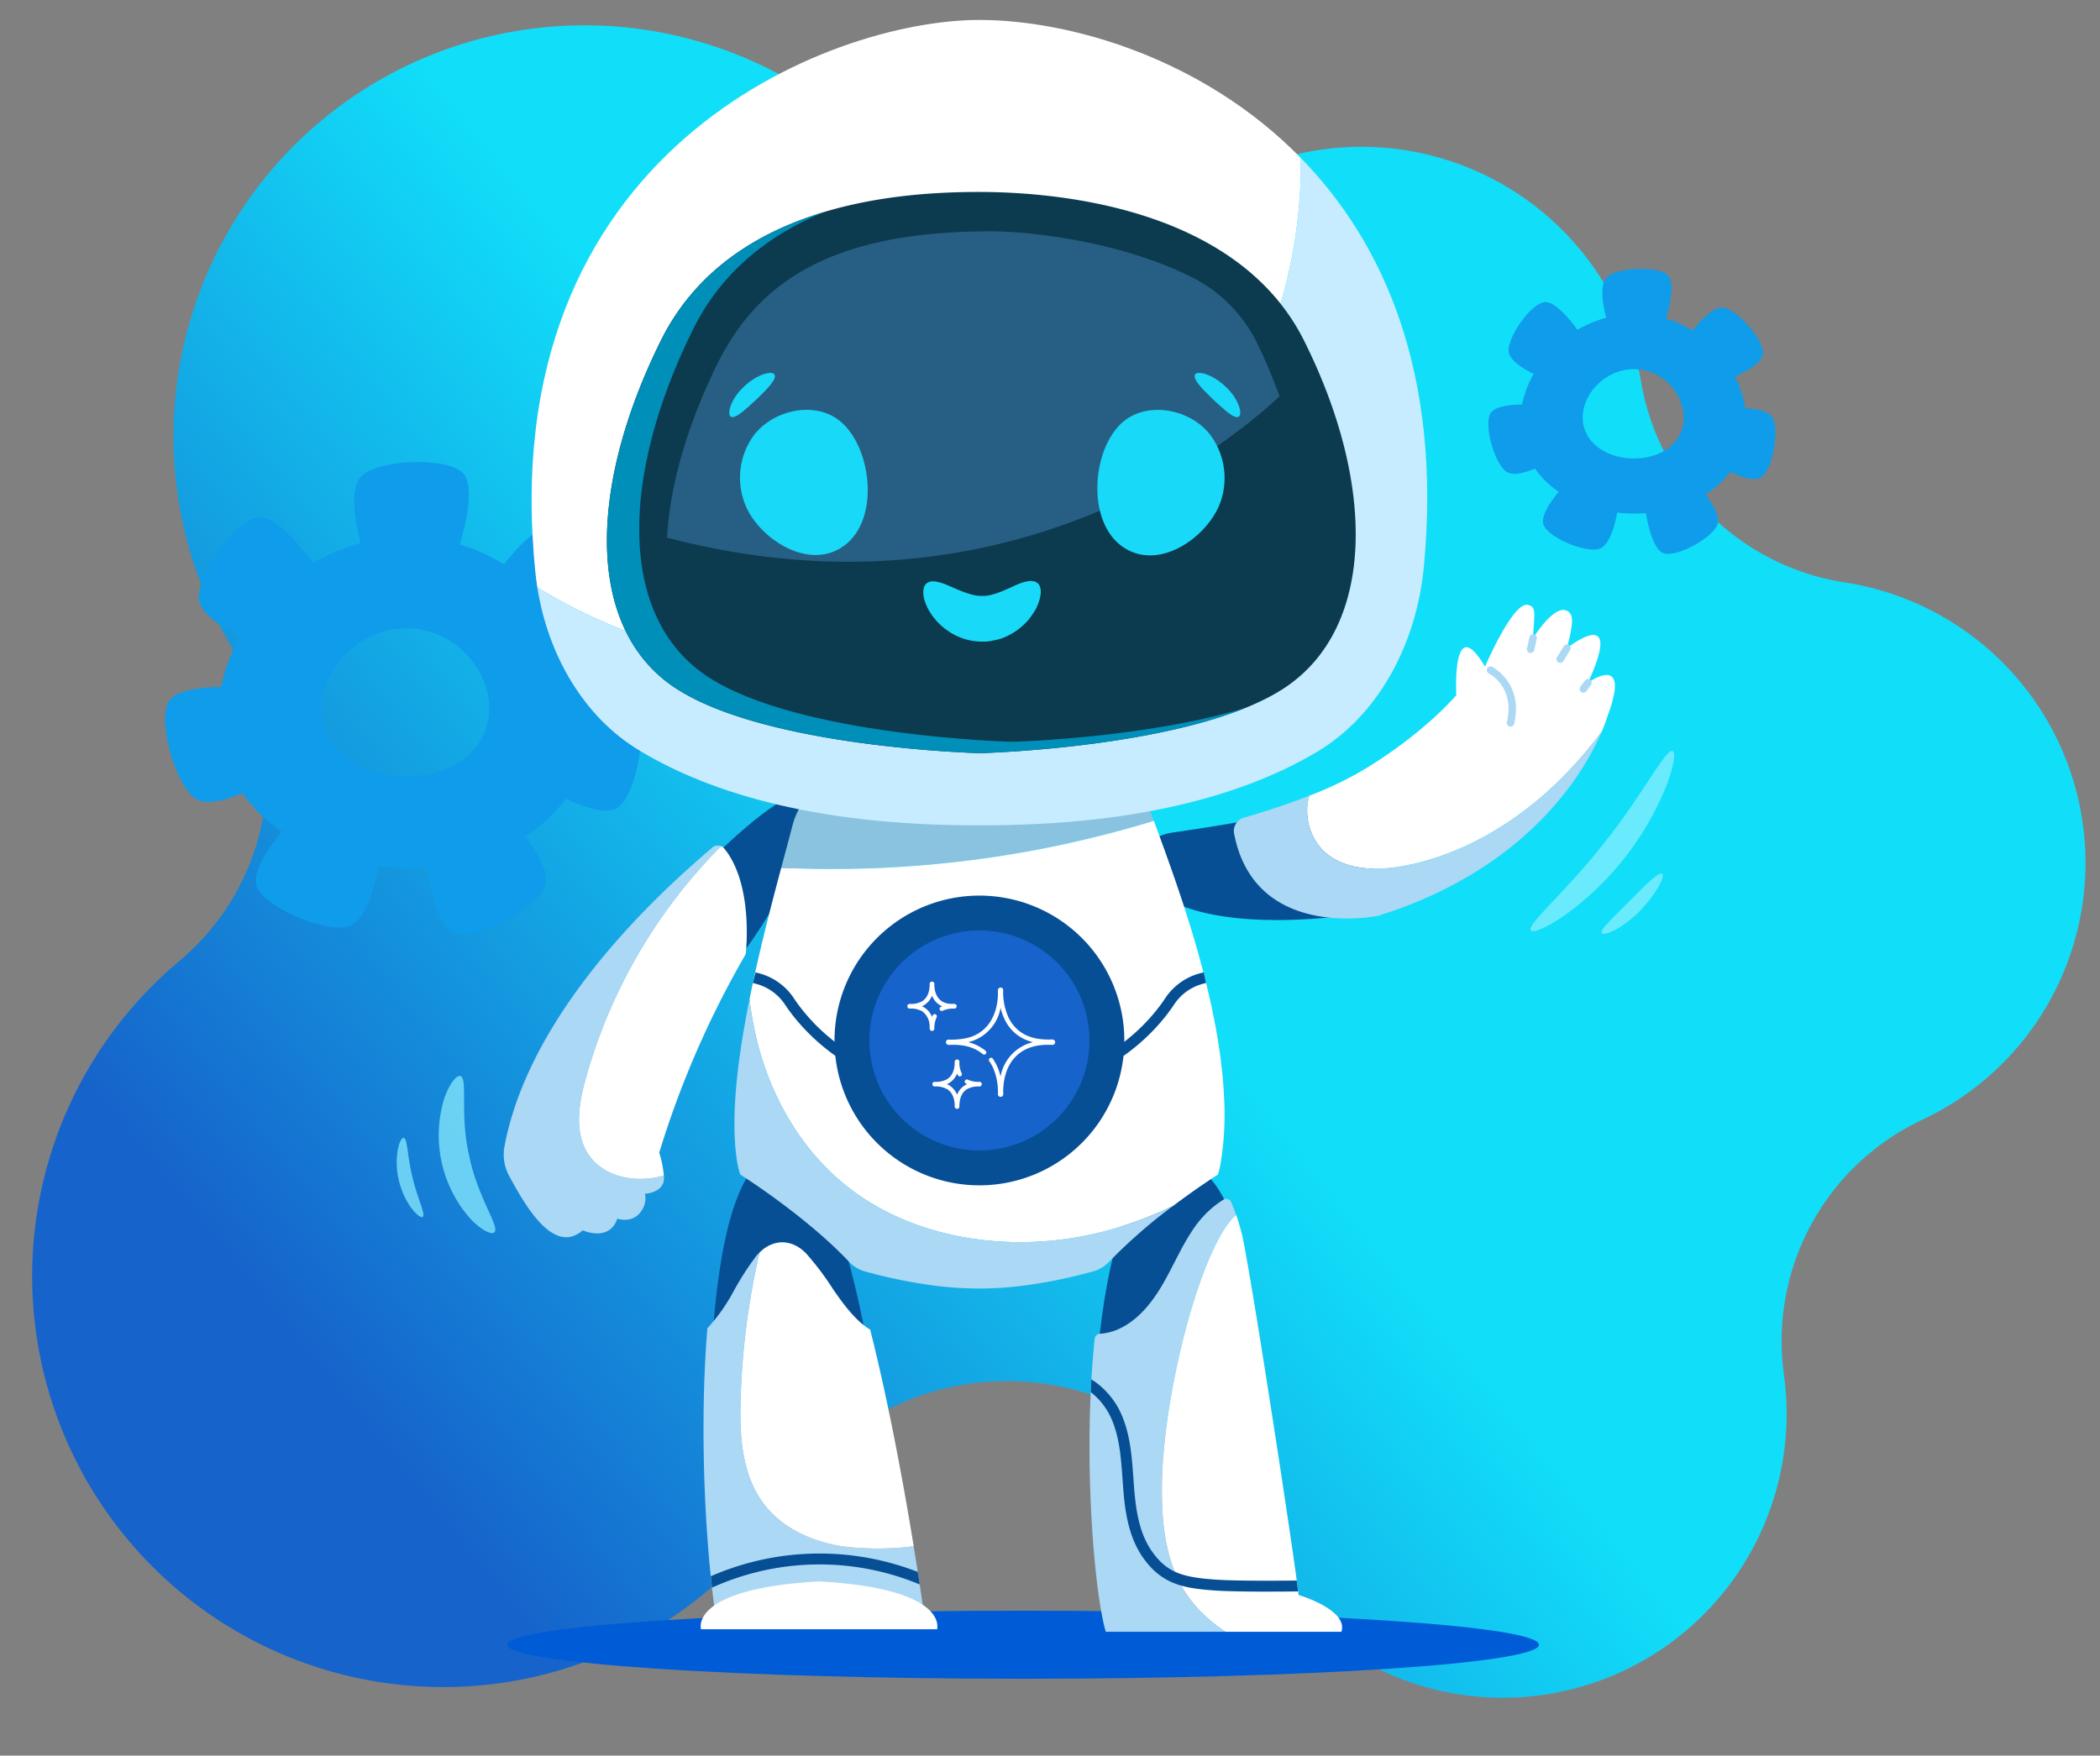 <svg xmlns="http://www.w3.org/2000/svg" xmlns:xlink="http://www.w3.org/1999/xlink" width="464" height="388" viewBox="0 0 464 388">
  <rect x="0" y="0" width="464" height="388" fill="#808080" stroke="none"/>
  <defs>
    <linearGradient id="linear-gradient" x1="0.395" y1="0.132" x2="0.463" y2="0.562" gradientUnits="objectBoundingBox">
      <stop offset="0" stop-color="#1663cb"/>
      <stop offset="1" stop-color="#11def9"/>
    </linearGradient>
    <clipPath id="clip-path">
      <rect id="Rectangle_48" data-name="Rectangle 48" width="355.792" height="366.617" fill="none"/>
    </clipPath>
    <clipPath id="clip-path-2">
      <rect id="Rectangle_42" data-name="Rectangle 42" width="355.793" height="366.616" fill="none"/>
    </clipPath>
    <clipPath id="clip-path-3">
      <path id="Tracé_91" data-name="Tracé 91" d="M482.413,1069.723a8.718,8.718,0,0,0-.618.63,62.87,62.87,0,0,0-5.217,8.123,39.152,39.152,0,0,1-5.679,7.975c-1.872,22.556-.45,49.735,2.195,66.032l46.15.485s-.987-7.439-2.765-18.34c-2.154-13.2-5.47-31.49-9.616-47.863-3.106-1.875-5.833-5.477-8.258-9.034a63.84,63.84,0,0,0-5.834-7.749,7.347,7.347,0,0,0-5.335-2.508,7.046,7.046,0,0,0-5.024,2.249" transform="translate(-470.046 -1067.474)" fill="none"/>
    </clipPath>
    <clipPath id="clip-path-5">
      <path id="Tracé_102" data-name="Tracé 102" d="M836.617,1029.6a22.306,22.306,0,0,0-6.944,6.908c-2.611,3.916-4.413,8.314-6.827,12.354s-5.63,7.859-10,9.61a11.788,11.788,0,0,1-3.546.793,1.23,1.23,0,0,0-1.171,1.078c-2.682,25.578-.162,55.852,2.446,64.786h52.058c1.628-4.865-9.485-8.141-9.485-8.141,0-1.129-2.039-15.1-4.489-31.1-1.106-7.221-2.294-14.841-3.417-21.891-1.957-12.275-3.713-22.787-4.478-26.266a39.392,39.392,0,0,0-1.388-4.726c-.348-.98-.7-1.959-1.122-2.879a1.184,1.184,0,0,0-1.073-.684,1.105,1.105,0,0,0-.566.154" transform="translate(-806.983 -1029.443)" fill="none"/>
    </clipPath>
    <clipPath id="clip-path-7">
      <path id="Tracé_107" data-name="Tracé 107" d="M525.314,647.345a16.4,16.4,0,0,0-12.247,10.394c-.071.2-.155.423-.228.625-4.775,13.127-14.521,38.7-15.513,61.279-.223,5.076,84.28,24.439,94.683,7.022,4.984-8.343,12.87-15.474,10.181-28.875-.613-3.055-1.279-6.1-1.972-9.1-1.653-7.155-3.456-14.021-5.039-19.947-.95-3.557-1.821-6.776-2.533-9.516a16.5,16.5,0,0,0-13.2-11.958,144.813,144.813,0,0,0-28.073-2.791,118.987,118.987,0,0,0-26.062,2.869" transform="translate(-497.326 -644.476)" fill="none"/>
    </clipPath>
    <clipPath id="clip-path-9">
      <rect id="Rectangle_46" data-name="Rectangle 46" width="282.257" height="106.58" fill="none"/>
    </clipPath>
    <clipPath id="clip-Robot">
      <rect width="464" height="388"/>
    </clipPath>
  </defs>
  <g id="Robot" clip-path="url(#clip-Robot)">
    <g id="Groupe_72" data-name="Groupe 72" transform="translate(-65 -106.499)">
      <path id="Tracé_136" data-name="Tracé 136" d="M184.1,435.682v0a54,54,0,0,1,60.778-16.863v0c1.054.387,2.121.752,3.206,1.086a62.717,62.717,0,0,0,81.05-64.214,54,54,0,0,1,42.053-56.376l-.014-.008A90.826,90.826,0,0,0,349.7,119.869a54,54,0,0,1-54.05-44.677l-.006.007a90.82,90.82,0,1,0-170.389,56.853l-.041-.032C145.8,172.5,113.868,219.78,68.7,215.906A62.715,62.715,0,0,0,39.193,336.466l-.015.009A54,54,0,0,1,72.7,391.1h0a62.715,62.715,0,0,0,111.4,44.581" transform="translate(187.362 612.499) rotate(-120)" fill="url(#linear-gradient)"/>
      <g id="Groupe_71" data-name="Groupe 71" transform="translate(101.486 110.907)">
        <g id="Groupe_63" data-name="Groupe 63" clip-path="url(#clip-path)">
          <g id="Groupe_44" data-name="Groupe 44" transform="translate(0 0)">
            <g id="Groupe_43" data-name="Groupe 43" clip-path="url(#clip-path-2)">
              <path id="Tracé_85" data-name="Tracé 85" d="M526.58,1396.6c0,4.157-51.031,7.526-113.98,7.526s-113.981-3.37-113.981-7.526,51.031-7.526,113.981-7.526,113.98,3.37,113.98,7.526" transform="translate(-223.041 -1037.511)" fill="#005cd6"/>
              <path id="Tracé_86" data-name="Tracé 86" d="M488.59,1012.832c2.812-3.722,7.123-3.879,10.2-.371a63.634,63.634,0,0,1,5.419,7.749c2.253,3.558,4.785,7.159,7.671,9.034-4.656-23.78-10.494-36.951-16.882-38.553-9.922-2.488-14.775,15.533-16.526,38.238a39.25,39.25,0,0,0,5.276-7.975,63.652,63.652,0,0,1,4.846-8.123" transform="translate(-357.372 -739.784)" fill="#064f94"/>
              <path id="Tracé_87" data-name="Tracé 87" d="M501.1,1141.333c-6.825-.977-13.639-3.975-17.786-9.483-4.772-6.339-5.313-14.843-5.1-22.774a165.851,165.851,0,0,1,4.193-32.713,8.669,8.669,0,0,0-.618.63,62.876,62.876,0,0,0-5.217,8.123,39.168,39.168,0,0,1-5.679,7.975c-1.872,22.556-.45,49.736,2.195,66.033l46.15.484s-.987-7.439-2.765-18.34a63.168,63.168,0,0,1-15.377.065" transform="translate(-351.081 -803.944)" fill="#abd8f4"/>
              <path id="Tracé_88" data-name="Tracé 88" d="M507.32,1125.211c4.147,5.508,10.961,8.506,17.786,9.483a63.172,63.172,0,0,0,15.377-.065c-2.154-13.2-5.47-31.489-9.615-47.863-3.107-1.875-5.833-5.476-8.258-9.034a63.818,63.818,0,0,0-5.835-7.749c-3.1-3.284-7.343-3.314-10.358-.258a165.872,165.872,0,0,0-4.193,32.713c-.217,7.931.324,16.435,5.1,22.774" transform="translate(-375.086 -797.306)" fill="#fff"/>
              <path id="Tracé_89" data-name="Tracé 89" d="M493.67,1363.492c28.929,1.622,26.077,10.574,26.077,10.574H467.594s-2.852-8.952,26.076-10.574" transform="translate(-349.192 -1018.403)" fill="#fff"/>
            </g>
          </g>
          <g id="Groupe_46" data-name="Groupe 46" transform="translate(118.965 270.169)">
            <g id="Groupe_45" data-name="Groupe 45" clip-path="url(#clip-path-3)">
              <path id="Tracé_90" data-name="Tracé 90" d="M511.728,1350.49a1.2,1.2,0,0,1-.636-.182,57.571,57.571,0,0,0-59.385-.935,1.2,1.2,0,1,1-1.211-2.084,59.988,59.988,0,0,1,61.87.973,1.2,1.2,0,0,1-.639,2.227" transform="translate(-454.996 -1270.41)" fill="#064f94"/>
            </g>
          </g>
          <g id="Groupe_48" data-name="Groupe 48" transform="translate(0 0)">
            <g id="Groupe_47" data-name="Groupe 47" clip-path="url(#clip-path-2)">
              <path id="Tracé_92" data-name="Tracé 92" d="M489.361,678.066c-3.623-3.633-22.731,16.093-22.731,16.093l9.783,17.9c11.239-15.427,16.57-30.358,12.948-33.991" transform="translate(-348.53 -506.119)" fill="#064f94"/>
              <path id="Tracé_93" data-name="Tracé 93" d="M314.331,789.2c-3.144-4.718-2.17-10.99-.677-16.46a117.4,117.4,0,0,1,29.99-51.656,1.825,1.825,0,0,0-1.941.281c-7.157,6.2-39.835,33.715-45.906,65.98a9.891,9.891,0,0,0,1.016,6.6c3.077,5.607,9.6,17.825,16.265,12.023,0,0,5.8,2.671,7.639-2.567,0,0,3.5,1.188,5.348-1.779a4.76,4.76,0,0,0,.758-3.74s4.644-.192,4.17-3.985c0-.018,0-.032-.007-.049l-.042.014c-5.9,1.767-13.2.47-16.614-4.659" transform="translate(-220.801 -538.463)" fill="#abd8f4"/>
              <path id="Tracé_94" data-name="Tracé 94" d="M398.158,745.405s1.862-15.181-4.711-23.328a1.838,1.838,0,0,0-.722-.525,117.4,117.4,0,0,0-29.99,51.656c-1.493,5.469-2.467,11.742.677,16.46,3.417,5.128,10.71,6.426,16.614,4.658l.041-.014a23,23,0,0,0-1.015-5.042,209.456,209.456,0,0,1,19.106-43.865" transform="translate(-269.882 -538.933)" fill="#fff"/>
              <path id="Tracé_95" data-name="Tracé 95" d="M104.2,440.83c-1.373-2.672-6.112-3.5-10.139-3.71a38.177,38.177,0,0,0-3.686-11.534c3.626-1.65,9.143-4.615,10.068-7.729,1.4-4.7-8.658-16.4-14.056-17.5-3.9-.8-8.987,5.036-11.509,8.334a40.84,40.84,0,0,0-9.789-4.409c.788-2.55,3.435-11.909,1.033-15.38-2.793-4.034-18.207-3.517-22.449,0-3.313,2.748-1.45,11.43-.476,15.1a42.979,42.979,0,0,0-10.54,4.429c-1.559-2.191-7.371-9.952-11.58-10.152-4.9-.232-13.855,12.326-13.638,17.832.136,3.45,5.329,6.574,9.188,8.426a37.637,37.637,0,0,0-4.246,11.229c-3.946.05-9.271.553-11.222,2.76-3.25,3.676.936,18.52,5.365,21.8,2.372,1.756,6.872.481,10.54-1.081a34.151,34.151,0,0,0,8.717,8.492c-2.523,3.069-6.271,8.271-5.712,11.52.832,4.836,15.026,10.867,20.356,9.466,4.114-1.082,6.087-9.547,6.772-13.351a57.072,57.072,0,0,0,6.511.373q2.049,0,4.044-.145c.372,2.37,2.14,12.322,5.914,14.415,4.292,2.38,17.881-4.912,20.126-9.945,1.362-3.054-1.663-7.933-4.253-11.3a33.747,33.747,0,0,0,9-8.289c3.518,1.64,8.2,3.341,10.812,2.275,4.542-1.856,7.365-17.018,4.847-21.919m-50.835,14.7c-10.158,0-18.793-5.916-18.793-14.991S43.2,422.8,53.361,422.8,71.6,431.469,71.6,440.544s-8.078,14.991-18.236,14.991" transform="translate(0 -288.355)" fill="#0f9cea"/>
              <path id="Tracé_96" data-name="Tracé 96" d="M1218.025,250.364c-.828-1.612-3.687-2.114-6.117-2.239a23.028,23.028,0,0,0-2.224-6.958c2.188-1,5.516-2.784,6.074-4.662.843-2.838-5.223-9.893-8.48-10.56-2.354-.482-5.422,3.038-6.943,5.028a24.631,24.631,0,0,0-5.906-2.66c.475-1.539,2.072-7.184.623-9.278-1.685-2.434-10.984-2.122-13.543,0-2,1.658-.875,6.9-.287,9.108a25.94,25.94,0,0,0-6.359,2.672c-.941-1.322-4.447-6-6.986-6.124-2.957-.14-8.358,7.436-8.228,10.757.083,2.082,3.215,3.966,5.543,5.083a22.693,22.693,0,0,0-2.561,6.774c-2.381.03-5.593.334-6.77,1.665-1.961,2.218.564,11.173,3.237,13.151,1.431,1.059,4.146.29,6.358-.652a20.616,20.616,0,0,0,5.259,5.123c-1.522,1.852-3.783,4.989-3.446,6.95.5,2.917,9.065,6.556,12.28,5.711,2.482-.652,3.672-5.759,4.086-8.055a34.437,34.437,0,0,0,3.928.225c.824,0,1.638-.031,2.44-.088.224,1.43,1.291,7.434,3.568,8.7,2.589,1.436,10.787-2.964,12.141-6,.822-1.843-1-4.786-2.566-6.816a20.365,20.365,0,0,0,5.43-5c2.122.99,4.949,2.015,6.523,1.372,2.741-1.12,4.444-10.267,2.924-13.224m-30.668,8.871c-6.128,0-11.338-3.569-11.338-9.044s5.21-10.705,11.338-10.705a11.114,11.114,0,0,1,11,10.705c0,5.475-4.874,9.044-11,9.044" transform="translate(-862.802 -162.322)" fill="#0f9cea"/>
              <path id="Tracé_97" data-name="Tracé 97" d="M895.459,683.647s-22.056,4.346-37.625,6.534-10.909,27.022,47.909,17Z" transform="translate(-635.018 -510.622)" fill="#064f94"/>
              <path id="Tracé_98" data-name="Tracé 98" d="M830.384,1027.47c2.265-3.792,4.354-6.857,6.8-10.532,1.927-2.892,2.937-9.141,6.021-10.642-4.347-8.63-12.011-13.006-20.057.288-3.985,6.584-6.345,18.9-7.6,30.206,1.477.012,3.5.543,4.859,0,4.1-1.643,7.707-5.528,9.973-9.32" transform="translate(-609.143 -745.525)" fill="#064f94"/>
              <path id="Tracé_99" data-name="Tracé 99" d="M828.255,1116.554c-4.57-7.008-5.377-15.748-5.265-24.081.271-20.162,8.722-52.8,16.388-59.466-.348-.98-.7-1.959-1.122-2.879a1.171,1.171,0,0,0-1.638-.531,22.3,22.3,0,0,0-6.944,6.907c-2.611,3.917-4.413,8.314-6.827,12.354s-5.63,7.859-10,9.61a11.784,11.784,0,0,1-3.546.792,1.231,1.231,0,0,0-1.17,1.079c-2.682,25.579-.162,55.851,2.446,64.786H837a30.335,30.335,0,0,1-8.75-8.573" transform="translate(-602.742 -768.9)" fill="#abd8f4"/>
              <path id="Tracé_100" data-name="Tracé 100" d="M900.36,1127.5c0-1.129-2.04-15.1-4.489-31.1-1.106-7.221-2.293-14.841-3.417-21.891-1.956-12.275-3.713-22.787-4.478-26.266a39.444,39.444,0,0,0-1.389-4.726c-7.666,6.665-16.117,39.3-16.387,59.466-.112,8.333.7,17.073,5.265,24.081a30.343,30.343,0,0,0,8.75,8.573h25.63c1.628-4.865-9.485-8.141-9.485-8.141" transform="translate(-649.952 -779.415)" fill="#fff"/>
            </g>
          </g>
          <g id="Groupe_50" data-name="Groupe 50" transform="translate(204.241 260.544)">
            <g id="Groupe_49" data-name="Groupe 49" clip-path="url(#clip-path-5)">
              <path id="Tracé_101" data-name="Tracé 101" d="M823.081,1228.566c-4.465,0-9.034-.06-11.816-.263-6.608-.481-11.612-1.3-15.821-7.456-3.233-4.731-3.907-10.6-4.284-15.736l-.1-1.38c-.329-4.682-.67-9.525-2.609-13.713-1.864-4.032-6.18-8.177-11.258-7.764a1.186,1.186,0,0,1-1.3-1.1,1.2,1.2,0,0,1,1.1-1.3c6.234-.526,11.438,4.387,13.641,9.152,2.125,4.59,2.482,9.655,2.828,14.553l.1,1.375c.355,4.819.977,10.316,3.872,14.551,3.34,4.887,6.864,5.893,14.007,6.412,6.65.49,24.4.131,24.576.126h.025a1.2,1.2,0,0,1,.025,2.408c-.431.009-6.6.133-12.984.133" transform="translate(-783.759 -1141.757)" fill="#064f94"/>
            </g>
          </g>
          <g id="Groupe_52" data-name="Groupe 52" transform="translate(0 0)">
            <g id="Groupe_51" data-name="Groupe 51" clip-path="url(#clip-path-2)">
              <path id="Tracé_103" data-name="Tracé 103" d="M537.868,668.741c.95-3.557,1.821-6.776,2.532-9.516a16.5,16.5,0,0,1,13.2-11.958,144.8,144.8,0,0,1,28.073-2.791,118.986,118.986,0,0,1,26.062,2.869A16.4,16.4,0,0,1,619.98,657.74l.228.625a242.487,242.487,0,0,1-82.34,10.376" transform="translate(-401.738 -481.364)" fill="#89c3e0"/>
              <path id="Tracé_104" data-name="Tracé 104" d="M587.817,790.268c-19.033,4.779-40.891,1.925-56.057-10.085-10.3-8.16-16.91-19.94-19.941-32.229a75.078,75.078,0,0,1-1.651-9.174c.613-3.054,1.279-6.1,1.972-9.1,1.653-7.155,3.456-14.021,5.039-19.947a242.486,242.486,0,0,0,82.34-10.376c4.775,13.126,14.521,38.7,15.513,61.279a66.8,66.8,0,0,1-.8,14.6,19.557,19.557,0,0,1-.57,2.3c-.389.246-4.58,2.915-9.875,6.909a83.721,83.721,0,0,1-15.966,5.832" transform="translate(-381.048 -522.353)" fill="#fff"/>
              <path id="Tracé_105" data-name="Tracé 105" d="M498.261,893.861a22.517,22.517,0,0,1-.574-2.282c-1.7-9.569-.046-23.047,2.643-36.448a75.087,75.087,0,0,0,1.651,9.174c3.031,12.289,9.636,24.068,19.941,32.229,15.166,12.01,37.024,14.864,56.057,10.085a83.736,83.736,0,0,0,15.966-5.832,116.654,116.654,0,0,0-14.123,12.329,7.523,7.523,0,0,1-3.358,2.106,109.745,109.745,0,0,1-14.352,3.035,76.316,76.316,0,0,1-22.151,0,110.647,110.647,0,0,1-14.276-3.007,7.551,7.551,0,0,1-3.384-2.119c-9.571-10.121-23.581-18.979-24.04-19.269" transform="translate(-371.211 -638.704)" fill="#abd8f4"/>
            </g>
          </g>
          <g id="Groupe_54" data-name="Groupe 54" transform="translate(125.869 163.112)">
            <g id="Groupe_53" data-name="Groupe 53" clip-path="url(#clip-path-7)">
              <path id="Tracé_106" data-name="Tracé 106" d="M551.428,858.8h-.26c-26.18-.094-38.636-14.472-42.785-20.666a11.034,11.034,0,0,0-9.828-5.018,1.191,1.191,0,0,1-1.338-1.055,1.2,1.2,0,0,1,1.056-1.337,13.3,13.3,0,0,1,12.113,6.07c3.941,5.882,15.809,19.556,40.93,19.6,25.121-.041,36.988-13.715,40.929-19.6a13.3,13.3,0,0,1,12.113-6.07,1.2,1.2,0,0,1-.278,2.393,10.91,10.91,0,0,0-9.833,5.016c-4.148,6.194-16.6,20.572-42.785,20.666Z" transform="translate(-497.238 -783.551)" fill="#064f94"/>
            </g>
          </g>
          <g id="Groupe_62" data-name="Groupe 62" transform="translate(0 0)">
            <g id="Groupe_61" data-name="Groupe 61" clip-path="url(#clip-path-2)">
              <path id="Tracé_108" data-name="Tracé 108" d="M648.415,796.664A32.017,32.017,0,1,1,616.4,764.647a32.017,32.017,0,0,1,32.017,32.017" transform="translate(-436.479 -571.121)" fill="#064f94"/>
              <path id="Tracé_109" data-name="Tracé 109" d="M663.437,819.385a24.318,24.318,0,1,1-24.318-24.318,24.318,24.318,0,0,1,24.318,24.318" transform="translate(-459.2 -593.842)" fill="#1663cb"/>
              <path id="Tracé_113" data-name="Tracé 113" d="M426.264,133.084C464.967,115.239,490.531,72.89,489.9,30.5,468.25,8.346,438.711,0,418.879,0c-33.13,0-107.7,28.9-98.078,122.236q.166,1.611.417,3.2c31.006,19.182,71.761,23,105.045,7.652" transform="translate(-238.974 -0.001)" fill="#fff"/>
              <path id="Tracé_114" data-name="Tracé 114" d="M493.64,120.488c.634,42.394-24.93,84.744-63.633,102.589-33.285,15.346-74.04,11.53-105.045-7.652,2.4,15.318,10.506,28.6,22.068,35.728,14.022,8.642,37.445,16.966,75.592,16.821,37.338.142,60.57-7.829,74.686-16.271,13.181-7.882,21.9-23.371,23.546-41.047,3.958-42.39-8.763-71.289-27.214-90.168" transform="translate(-242.716 -89.994)" fill="#c7ecff"/>
              <path id="Tracé_115" data-name="Tracé 115" d="M539.717,183.056a47.162,47.162,0,0,0-8.469-11.88c-17.867-18.325-48.209-20.974-63.281-20.978-17.811-.005-55.321,2.5-70.377,32.858-15.906,32.071-16.839,63.38,3.051,76.674.081.054.172.1.253.158,20.031,13.142,67.073,14.344,67.073,14.344h.224s47.436-1.207,67.326-14.5,20.208-44.664,4.2-76.674" transform="translate(-288.068 -112.184)" fill="#0c3b4f"/>
              <path id="Tracé_116" data-name="Tracé 116" d="M475.1,284.855s-47.042-1.2-67.073-14.344c-.082-.054-.172-.1-.254-.158-19.89-13.294-18.956-44.6-3.05-76.674,6.549-13.206,17.348-21.138,28.926-25.888-14.141,4.262-28.177,12.513-36.059,28.406-15.906,32.071-16.839,63.38,3.051,76.674.081.054.172.1.253.158,20.031,13.142,67.073,14.344,67.073,14.344h.224s36.392-.927,58.79-10.091c-22.22,6.819-51.657,7.573-51.657,7.573Z" transform="translate(-288.068 -125.325)" fill="#008fb8"/>
              <path id="Tracé_117" data-name="Tracé 117" d="M573.557,221.039a120.253,120.253,0,0,0-5.04-11.934l-.051-.1a31.988,31.988,0,0,0-14.444-14.348c-15.691-7.888-35.755-10.076-44.112-10.076-35.069,0-51.677,10.884-60.9,29.962-6.6,13.665-10.2,26.647-10.769,37.726,74.76,19.674,123.978-20.626,135.316-31.226" transform="translate(-327.326 -137.862)" fill="#275f84"/>
              <path id="Tracé_118" data-name="Tracé 118" d="M687.049,490.347c1.1.8,1.129,2.953-.33,5.866a24.082,24.082,0,0,1-1.521,2.237,15.33,15.33,0,0,1-2.406,2.24,14.609,14.609,0,0,1-3.44,1.884,13.91,13.91,0,0,1-2.15.543,7.9,7.9,0,0,1-2.3.215,13.076,13.076,0,0,1-7.88-2.6,13.568,13.568,0,0,1-3.982-4.458c-1.555-2.916-1.419-5.2-.244-5.928,1.184-.741,3.066-.1,5.321.9s4.909,2.115,6.787,1.979c1.864.14,4.447-1,6.744-2.048,2.238-1.078,4.254-1.677,5.4-.832" transform="translate(-494.375 -365.946)" fill="#19d9f8"/>
              <path id="Tracé_119" data-name="Tracé 119" d="M504.924,346.2c4.09-5.429,12.551-7.51,18.132-3.931,7.692,4.932,10.139,21.671,2.234,27.971-7.97,6.352-19.488-1.525-22.294-9.034a15.943,15.943,0,0,1,1.927-15.006" transform="translate(-374.913 -254.318)" fill="#19d9f8"/>
              <path id="Tracé_120" data-name="Tracé 120" d="M838.554,345.739c-4.318-5.249-12.86-6.966-18.284-3.152-7.474,5.256-9.2,22.084-1.037,28.041,8.234,6.006,19.4-2.356,21.887-9.978a15.942,15.942,0,0,0-2.567-14.91" transform="translate(-607.864 -254.34)" fill="#19d9f8"/>
              <path id="Tracé_121" data-name="Tracé 121" d="M908.454,317.91c-.985.469-3.022-1.465-5.58-3.811-2.513-2.4-4.555-4.541-4.023-5.507.5-.951,3.814-.126,6.732,2.641,2.978,2.734,3.881,6.224,2.872,6.677" transform="translate(-671.295 -230.207)" fill="#19d9f8"/>
              <path id="Tracé_122" data-name="Tracé 122" d="M492.9,317.91c-1.009-.452-.106-3.942,2.872-6.677,2.917-2.767,6.228-3.592,6.732-2.641.532.965-1.511,3.112-4.023,5.507-2.559,2.346-4.6,4.28-5.58,3.811" transform="translate(-367.855 -230.207)" fill="#19d9f8"/>
              <path id="Tracé_123" data-name="Tracé 123" d="M1000.546,565c4.535,4.405,11.7,4.569,17.911,3.385,13.377-2.548,25.5-10.027,35.093-19.688a96.76,96.76,0,0,0,8.566-9.975,30.868,30.868,0,0,0,1.208-3.243c5.537-14.645-4.246-7.561-4.246-7.561,8.191-17.852-4.642-7.64-4.642-7.64,1.34-5.331,1.555-7.232.212-8.133-2.895-1.941-7.7,5.927-7.7,5.927.184-5.066.922-7.02-1.229-7.364-3.323-.531-9.39,13.658-9.39,13.658-7.387-12.485-6.338,6.291-6.338,6.291s-7.295,8.727-21.275,16.966a80.612,80.612,0,0,1-11.215,5.265A12.463,12.463,0,0,0,1000.546,565" transform="translate(-744.695 -381.438)" fill="#fff"/>
              <path id="Tracé_124" data-name="Tracé 124" d="M1005.757,631.406c-9.6,9.661-21.717,17.14-35.093,19.688-6.21,1.183-13.377,1.02-17.911-3.385A12.464,12.464,0,0,1,949.71,635.6c-5.732,2.243-11.339,3.962-14.513,4.874a3.063,3.063,0,0,0-2.084,3.6c4.654,23.837,31.877,18.051,31.877,18.051,33.63-10.54,45.825-32.448,49.334-40.694a96.78,96.78,0,0,1-8.566,9.975" transform="translate(-696.902 -464.152)" fill="#abd8f4"/>
              <path id="Tracé_125" data-name="Tracé 125" d="M1159.109,577.842a.808.808,0,0,1-.187-.021.821.821,0,0,1-.614-.986c1.791-7.713-3.748-10.62-3.986-10.74a.821.821,0,0,1,.735-1.469c.069.034,6.944,3.572,4.851,12.581a.821.821,0,0,1-.8.635" transform="translate(-861.835 -421.66)" fill="#abd8f4"/>
              <path id="Tracé_126" data-name="Tracé 126" d="M1189.658,540.693a.874.874,0,0,1-.181-.019.822.822,0,0,1-.621-.982l.549-2.447a.821.821,0,1,1,1.6.359l-.548,2.447a.821.821,0,0,1-.8.642" transform="translate(-887.951 -400.794)" fill="#abd8f4"/>
              <path id="Tracé_127" data-name="Tracé 127" d="M1215.462,549.391a.82.82,0,0,1-.7-1.253l1.5-2.436a.821.821,0,1,1,1.4.864l-1.5,2.436a.822.822,0,0,1-.7.389" transform="translate(-907.226 -407.298)" fill="#abd8f4"/>
              <path id="Tracé_128" data-name="Tracé 128" d="M1235.744,578.526a.822.822,0,0,1-.662-1.307l1.013-1.386a.822.822,0,0,1,1.326.971l-1.013,1.386a.824.824,0,0,1-.664.336" transform="translate(-922.375 -429.843)" fill="#abd8f4"/>
              <g id="Groupe_60" data-name="Groupe 60" transform="translate(51.161 161.537)" opacity="0.72">
                <g id="Groupe_59" data-name="Groupe 59">
                  <g id="Groupe_58" data-name="Groupe 58" clip-path="url(#clip-path-9)">
                    <path id="Tracé_129" data-name="Tracé 129" d="M251.124,956.671c-.566.584-2.73-.313-5.265-2.958a27.793,27.793,0,0,1-5.792-26.708c1.212-3.457,2.809-5.169,3.567-4.873,1.659.671-.2,8.5,1.917,17.665,1.871,9.223,6.8,15.575,5.573,16.873" transform="translate(-229.527 -850.261)" fill="#8cefff"/>
                    <path id="Tracé_130" data-name="Tracé 130" d="M207.891,993.633c-.614.541-3.96-2.631-5.241-7.974a16.643,16.643,0,0,1-.269-6.838c.337-1.736.912-2.713,1.317-2.648.869.158.786,4.148,1.948,8.76,1.087,4.63,2.956,8.171,2.245,8.7" transform="translate(-202.144 -890.647)" fill="#8cefff"/>
                    <path id="Tracé_131" data-name="Tracé 131" d="M1223.393,638.281c.69.276.313,3.249-1.382,7.706a65.373,65.373,0,0,1-22.784,28.831c-3.945,2.679-6.75,3.733-7.178,3.126-.925-1.339,7.794-8.577,16.244-19.38,8.558-10.718,13.585-20.874,15.1-20.283" transform="translate(-941.461 -638.256)" fill="#8cefff"/>
                    <path id="Tracé_132" data-name="Tracé 132" d="M1267.405,745.457c.664.5-1.233,4.4-5,8.252-3.8,3.866-7.95,5.58-8.377,4.853-.477-.763,2.634-3.5,6.137-7.076s6.52-6.582,7.24-6.028" transform="translate(-987.768 -718.276)" fill="#8cefff"/>
                  </g>
                </g>
              </g>
            </g>
          </g>
        </g>
      </g>
      <g id="shining" transform="translate(265.479 323.437)">
        <g id="Groupe_66" data-name="Groupe 66" transform="translate(5.53 17.214)">
          <g id="Groupe_65" data-name="Groupe 65">
            <path id="Tracé_133" data-name="Tracé 133" d="M97.13,310.342a5.572,5.572,0,0,1-2.65-.472.479.479,0,0,0-.454.843q.149.08.3.146a4.185,4.185,0,0,0-2.227,2.348,4.246,4.246,0,0,0-2.228-2.349,4.249,4.249,0,0,0,2.228-2.349c.092.226.175.383.178.39a.479.479,0,0,0,.853-.435,5.132,5.132,0,0,1-.512-2.472.521.521,0,0,0-.428-.578.527.527,0,0,0-.607.4c-.034.149.213,2.735-1.663,3.934a5.281,5.281,0,0,1-2.866.6.528.528,0,0,0,0,1.029,5.257,5.257,0,0,1,2.891.611c1.814,1.182,1.614,3.7,1.626,3.811a.527.527,0,0,0,1.03.147c.063-.2-.2-2.692,1.589-3.919a4.968,4.968,0,0,1,2.9-.642A.528.528,0,0,0,97.13,310.342Z" transform="translate(-86.643 -305.405)" fill="#fff"/>
          </g>
        </g>
        <g id="Groupe_68" data-name="Groupe 68" transform="translate(8.527 1.322)">
          <g id="Groupe_67" data-name="Groupe 67" transform="translate(0 0)">
            <path id="Tracé_134" data-name="Tracé 134" d="M157.239,67.887c-.875-.1-7.114.779-9.84-4.945a13.582,13.582,0,0,1-1.144-6.083.591.591,0,0,0-1.168.107v1.242c-.216,4.27-2.16,7.906-6.241,9.185a15.682,15.682,0,0,1-4.784.5.593.593,0,0,0,.007,1.157c.534.113,4.552-.538,7.672,2.053a.479.479,0,0,0,.612-.737,9.556,9.556,0,0,0-3.822-1.894,9.546,9.546,0,0,0,7.147-7.6c.9,3.842,3.254,6.626,7.161,7.595a9.527,9.527,0,0,0-7.167,7.58,11.293,11.293,0,0,0-1.72-3.946.479.479,0,0,0-.782.552,9.225,9.225,0,0,1,.786,1.348,13.413,13.413,0,0,1,1.133,6.01.592.592,0,1,0,1.176-.133c-.066-1.587.057-6.965,4.4-9.516,2.931-1.72,6.191-1.218,6.626-1.316A.593.593,0,0,0,157.239,67.887Z" transform="translate(-133.602 -56.398)" fill="#fff"/>
          </g>
        </g>
        <g id="Groupe_70" data-name="Groupe 70" transform="translate(0 0)">
          <g id="Groupe_69" data-name="Groupe 69" transform="translate(0 0)">
            <path id="Tracé_135" data-name="Tracé 135" d="M10.487,40.615c-.324-.067-2.88.385-4.021-1.918a5.406,5.406,0,0,1-.492-2.432.52.52,0,0,0-.428-.578.527.527,0,0,0-.607.4c-.034.149.213,2.734-1.663,3.933a5.011,5.011,0,0,1-2.813.587.528.528,0,0,0-.053,1.038,5.243,5.243,0,0,1,2.891.611,4.1,4.1,0,0,1,1.626,3.285,2.761,2.761,0,0,0,.023.673.527.527,0,0,0,1.022-.063,5.852,5.852,0,0,1,.508-2.613.479.479,0,0,0-.855-.43q-.091.18-.169.374a4.247,4.247,0,0,0-2.228-2.351,4.25,4.25,0,0,0,2.228-2.349A4.2,4.2,0,0,0,7.68,41.133q-.157.069-.313.153a.479.479,0,0,0,.456.842,5.324,5.324,0,0,1,2.619-.473A.528.528,0,0,0,10.487,40.615Z" transform="translate(0 -35.678)" fill="#fff"/>
          </g>
        </g>
      </g>
    </g>
  </g>
</svg>
